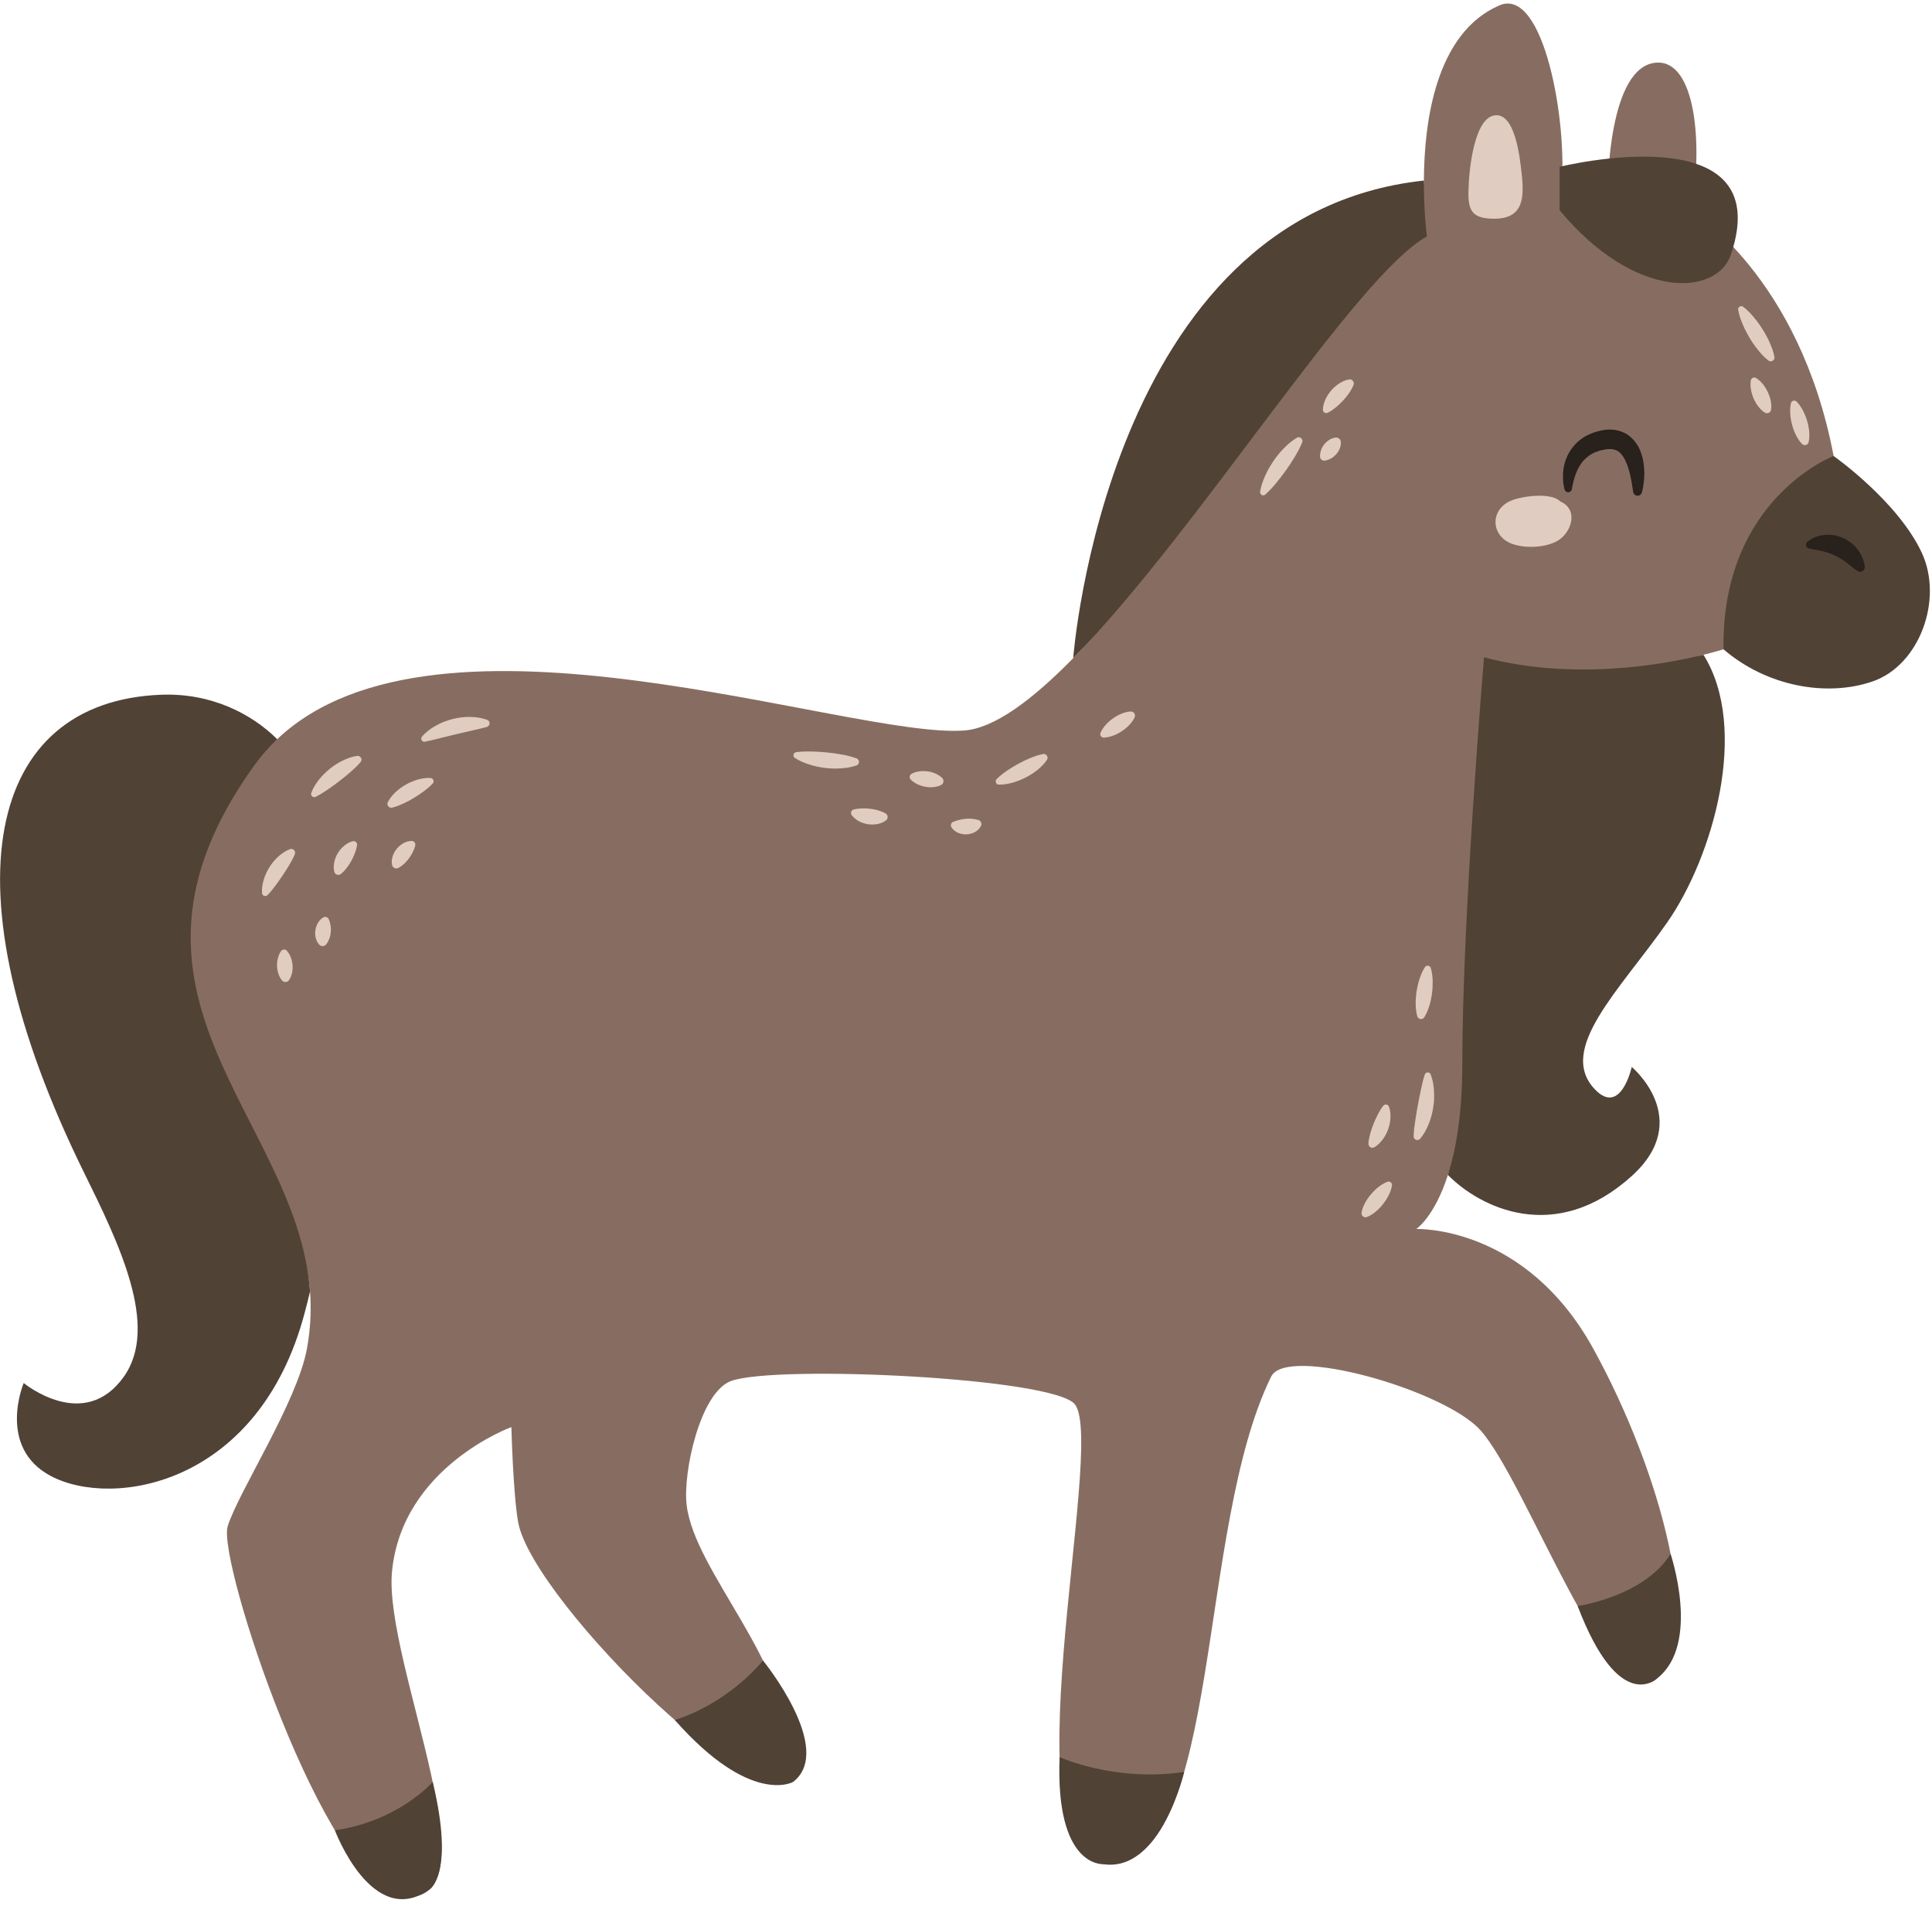 <svg width="171" height="169" viewBox="0 0 171 169" fill="none" xmlns="http://www.w3.org/2000/svg">
<path d="M162.293 40.352C162.293 40.352 158.855 48.059 152.543 57.453C152.543 57.453 151.898 57.664 150.773 57.941C147.309 58.793 143.141 64.719 135.199 62.609C135.199 62.609 134.922 82.434 134.922 95.543C134.922 99.984 128.863 101.758 128.152 103.973C126.957 107.703 125.352 108.754 125.352 108.754C125.352 108.754 134.98 108.375 141.027 119.355C147.066 130.332 150.844 144.719 146.691 148.504C142.535 152.293 135.141 131.121 131.019 126.547C127.816 122.996 113.891 119.02 112.512 121.812C105.887 135.25 108.168 164.219 98.352 164.977C88.531 165.73 97.984 127.973 95.141 124.277C93.324 121.914 68.859 120.762 64.742 122.191C61.988 123.148 60.43 130.273 60.773 133.172C61.488 139.16 70.027 147.18 69.84 155.508C69.648 163.836 47.113 141.777 45.859 134.688C45.414 132.18 45.262 126.285 45.262 126.285C45.262 126.285 35.578 129.793 34.695 139.086C33.934 147.141 44.363 169.02 35.473 167.812C28.766 166.902 19.207 138.086 20.152 135.055C21.098 132.027 26.301 124.066 27.164 119.355C27.488 117.602 27.559 115.922 27.441 114.289C26.316 98.769 2.215 90.031 16.879 69.664C17.488 68.816 23.797 66.106 24.535 65.41C38.738 51.934 75.09 65.367 85.32 64.644C87.992 64.457 91.34 61.961 94.988 58.242C106.051 46.973 111.367 26.352 117.758 22.793C117.758 22.793 126.012 18.836 126.027 15.977C126.051 10.742 127.082 2.902 132.715 0.473C136.652 -1.219 138.789 10.922 138.191 16.754H142.301C142.301 16.754 142.305 5.688 146.691 5.539C150.043 5.426 150.742 12.602 149.711 18.648C149.711 18.648 159.281 24.453 162.293 40.352Z" fill="#876D61"/>
<path d="M139.637 142.117C143.344 151.863 146.691 148.504 146.691 148.504C150.555 145.457 147.859 137.5 147.859 137.5C145.531 141.285 139.637 142.117 139.637 142.117ZM93.785 155.484C93.394 165.254 97.609 164.953 97.609 164.953C102.727 165.785 104.812 156.797 104.812 156.797C98.66 157.719 93.785 155.484 93.785 155.484ZM59.723 152.199C66.469 159.844 70.199 157.684 70.199 157.684C73.93 154.793 67.535 146.941 67.535 146.941C64.008 151.059 59.723 152.199 59.723 152.199ZM29.641 161.965C29.641 161.965 32.953 170.816 38.035 167.184C38.035 167.184 40.27 165.824 38.297 157.684C38.297 157.684 35.301 161.148 29.641 161.965ZM153.207 22.516C157.43 9.961 138.039 14.762 138.039 14.762V18.602C144.672 26.594 151.953 26.234 153.207 22.516ZM170.105 48.934C167.988 44.355 162.293 40.352 162.293 40.352C162.293 40.352 152.359 44.121 152.543 57.453C156.371 60.75 161.707 61.703 165.762 60.293C169.906 58.852 172.008 53.055 170.105 48.934ZM94.988 58.242C106.051 46.973 119.91 24.477 126.297 20.918C126.297 20.918 126.012 18.836 126.027 15.977C97.926 19 94.992 58.207 94.988 58.242ZM131.348 58.164C131.348 58.164 129.426 81.047 129.426 94.16C129.426 98.602 128.859 101.758 128.152 103.973C130.988 106.848 137.645 110.199 144.426 104.066C149.969 99.051 144.426 94.414 144.426 94.414C144.426 94.414 143.461 98.797 141.168 96.402C137.762 92.848 143.379 87.613 147.543 81.656C151.621 75.828 154.863 64.469 150.773 57.941C147.312 58.793 139.293 60.27 131.348 58.164ZM27.441 114.293C27.277 114.973 27.117 115.609 26.961 116.191C22.926 131.41 10.012 133.52 4.508 130.617C-0.305 128.078 2.098 122.383 2.098 122.383C2.098 122.383 7.434 126.805 10.965 121.816C14.125 117.367 10.504 109.984 7.426 103.738C-5.086 78.332 -1.09 62.055 14.277 61.477C18.703 61.309 22.273 63.168 24.535 65.41C23.801 66.109 23.125 66.875 22.512 67.723C7.848 88.09 26.312 98.769 27.441 114.293Z" fill="#514236"/>
<path d="M138.094 44.371C137.293 43.539 134.668 43.895 133.695 44.324C131.855 45.133 131.961 47.43 133.816 48.117C134.965 48.543 136.754 48.48 137.832 47.871C139.09 47.16 139.766 45.094 138.094 44.371ZM134.668 15.25C134.535 14.09 134.117 9.793 132.191 10.227C130.473 10.613 130.062 14.973 130 16.211C129.891 18.348 129.969 19.348 132.223 19.355C134.883 19.363 134.922 17.461 134.668 15.25ZM36.438 74.414C36.152 74.414 35.902 74.504 35.68 74.629C35.461 74.754 35.27 74.922 35.113 75.113C34.953 75.309 34.828 75.531 34.754 75.773C34.68 76.016 34.641 76.273 34.703 76.555C34.711 76.586 34.727 76.621 34.742 76.652C34.844 76.836 35.074 76.902 35.258 76.805L35.281 76.789C35.512 76.664 35.668 76.531 35.816 76.394C35.957 76.258 36.082 76.117 36.191 75.965C36.305 75.812 36.406 75.652 36.5 75.477C36.59 75.293 36.68 75.098 36.746 74.84L36.75 74.82C36.758 74.797 36.762 74.769 36.762 74.742C36.762 74.562 36.617 74.414 36.438 74.414ZM29.102 81.356L29.094 81.336C29.09 81.324 29.078 81.312 29.074 81.297C28.973 81.137 28.766 81.086 28.605 81.188C28.379 81.324 28.234 81.508 28.121 81.703C28.012 81.898 27.945 82.109 27.914 82.324C27.883 82.543 27.891 82.762 27.941 82.981C27.996 83.195 28.086 83.41 28.266 83.602C28.281 83.617 28.297 83.633 28.316 83.644C28.492 83.777 28.742 83.742 28.871 83.566L28.887 83.547C29.035 83.352 29.109 83.176 29.172 83C29.227 82.828 29.266 82.66 29.277 82.492C29.293 82.32 29.289 82.148 29.27 81.961C29.242 81.777 29.203 81.582 29.102 81.356ZM31.223 74.441C30.918 74.516 30.668 74.668 30.449 74.852C30.23 75.035 30.047 75.25 29.902 75.492C29.758 75.731 29.648 75.996 29.59 76.273C29.531 76.551 29.512 76.844 29.59 77.144C29.602 77.195 29.625 77.242 29.66 77.285C29.785 77.441 30.016 77.465 30.172 77.336L30.188 77.328C30.414 77.144 30.57 76.957 30.715 76.766C30.855 76.578 30.98 76.387 31.09 76.188C31.199 75.988 31.301 75.781 31.387 75.559C31.473 75.332 31.555 75.098 31.602 74.805V74.789C31.609 74.75 31.605 74.711 31.598 74.668C31.559 74.504 31.387 74.398 31.223 74.441ZM38.105 68.844C37.707 68.82 37.332 68.887 36.969 68.988C36.609 69.09 36.262 69.238 35.938 69.422C35.613 69.602 35.309 69.824 35.031 70.078C34.758 70.336 34.508 70.625 34.328 70.981C34.293 71.051 34.281 71.133 34.301 71.215C34.344 71.398 34.531 71.512 34.711 71.469H34.719C35.09 71.375 35.414 71.238 35.727 71.094C36.039 70.949 36.336 70.789 36.625 70.613C36.914 70.441 37.199 70.254 37.48 70.047C37.758 69.84 38.031 69.621 38.297 69.336L38.301 69.332C38.344 69.285 38.371 69.223 38.375 69.152C38.387 68.992 38.266 68.856 38.105 68.844ZM156.461 34.688C156.352 34.453 156.219 34.234 156.055 34.023C155.887 33.816 155.699 33.621 155.437 33.457C155.402 33.434 155.363 33.418 155.32 33.41C155.148 33.383 154.988 33.5 154.961 33.676C154.914 33.98 154.937 34.25 154.984 34.512C155.031 34.773 155.109 35.02 155.211 35.258C155.312 35.492 155.441 35.719 155.598 35.93C155.754 36.141 155.934 36.34 156.191 36.508C156.234 36.535 156.285 36.559 156.34 36.562C156.543 36.594 156.73 36.449 156.758 36.25C156.801 35.945 156.769 35.68 156.715 35.418C156.66 35.164 156.574 34.918 156.461 34.688ZM160.125 38.129C160.09 37.816 160.027 37.512 159.937 37.215C159.848 36.918 159.73 36.625 159.586 36.344C159.437 36.066 159.266 35.793 159.019 35.539C158.98 35.5 158.93 35.473 158.871 35.457C158.711 35.422 158.551 35.523 158.512 35.684C158.437 36.031 158.434 36.352 158.457 36.672C158.48 36.984 158.535 37.293 158.617 37.594C158.695 37.895 158.805 38.184 158.941 38.469C159.082 38.75 159.246 39.027 159.488 39.277C159.535 39.328 159.598 39.363 159.672 39.383C159.859 39.422 160.047 39.301 160.086 39.109C160.16 38.766 160.152 38.441 160.125 38.129ZM156.012 29.152C155.781 28.785 155.531 28.43 155.246 28.094C154.965 27.754 154.664 27.434 154.293 27.148C154.23 27.105 154.152 27.082 154.07 27.098C153.918 27.125 153.816 27.27 153.844 27.426C153.926 27.883 154.074 28.305 154.25 28.707C154.418 29.113 154.621 29.5 154.84 29.875C155.062 30.246 155.309 30.609 155.586 30.949C155.855 31.289 156.152 31.617 156.519 31.902C156.594 31.957 156.687 31.984 156.785 31.969C156.969 31.934 157.086 31.758 157.051 31.578C156.965 31.121 156.809 30.707 156.629 30.305C156.453 29.902 156.242 29.523 156.012 29.152ZM118.207 38.723C117.965 38.758 117.781 38.84 117.621 38.941C117.465 39.047 117.328 39.168 117.215 39.309C117.102 39.449 117.008 39.609 116.941 39.789C116.871 39.973 116.824 40.168 116.836 40.414C116.836 40.422 116.836 40.43 116.836 40.438C116.859 40.637 117.039 40.777 117.234 40.758C117.48 40.727 117.668 40.648 117.836 40.555C118 40.457 118.141 40.336 118.262 40.203C118.383 40.066 118.484 39.914 118.559 39.742C118.633 39.562 118.687 39.371 118.68 39.129C118.68 39.113 118.68 39.102 118.676 39.086C118.644 38.855 118.434 38.691 118.207 38.723ZM119.41 33.578C119.074 33.633 118.789 33.77 118.527 33.938C118.269 34.105 118.039 34.309 117.836 34.539C117.637 34.773 117.465 35.031 117.328 35.312C117.199 35.594 117.102 35.898 117.086 36.238C117.082 36.289 117.094 36.34 117.117 36.387C117.191 36.535 117.375 36.598 117.523 36.523L117.527 36.52C117.82 36.375 118.051 36.199 118.266 36.023C118.48 35.848 118.676 35.66 118.859 35.465C119.043 35.266 119.211 35.059 119.371 34.836C119.531 34.605 119.68 34.367 119.797 34.066L119.801 34.055C119.824 33.996 119.828 33.934 119.82 33.871C119.789 33.676 119.605 33.543 119.41 33.578ZM114.785 38.738C114.344 39 113.969 39.32 113.629 39.676C113.285 40.023 112.977 40.406 112.703 40.812C112.43 41.215 112.184 41.641 111.984 42.09C111.781 42.539 111.613 43.004 111.531 43.508C111.519 43.59 111.539 43.676 111.598 43.738C111.699 43.855 111.875 43.867 111.988 43.766V43.762C112.367 43.43 112.68 43.074 112.98 42.711C113.281 42.348 113.559 41.977 113.832 41.598C114.102 41.219 114.359 40.832 114.598 40.43C114.84 40.027 115.07 39.613 115.254 39.148L115.258 39.145C115.293 39.055 115.289 38.949 115.234 38.859C115.141 38.703 114.941 38.648 114.785 38.738ZM125.59 90.125C125.75 90.227 125.961 90.18 126.062 90.019C126.277 89.68 126.41 89.328 126.519 88.977C126.625 88.617 126.699 88.262 126.746 87.894C126.793 87.535 126.812 87.168 126.805 86.797C126.793 86.422 126.754 86.047 126.637 85.66C126.621 85.598 126.578 85.539 126.519 85.5C126.383 85.414 126.207 85.449 126.117 85.586C125.898 85.926 125.758 86.273 125.641 86.625C125.527 86.981 125.441 87.34 125.387 87.699C125.328 88.062 125.301 88.426 125.301 88.797C125.305 89.168 125.336 89.543 125.445 89.93C125.469 90.008 125.516 90.078 125.59 90.125ZM121.644 101.52C121.957 101.34 122.191 101.09 122.391 100.82C122.59 100.551 122.746 100.254 122.859 99.938C122.973 99.625 123.043 99.297 123.066 98.961C123.082 98.625 123.059 98.281 122.941 97.941C122.922 97.891 122.891 97.84 122.844 97.805C122.715 97.703 122.527 97.727 122.426 97.859L122.422 97.863C122.211 98.133 122.062 98.398 121.926 98.664C121.793 98.926 121.676 99.188 121.57 99.453C121.465 99.719 121.375 99.984 121.293 100.266C121.215 100.551 121.144 100.84 121.121 101.18V101.191C121.113 101.258 121.129 101.328 121.168 101.391C121.262 101.559 121.477 101.617 121.644 101.52ZM122.797 104.578C122.48 104.699 122.223 104.871 121.98 105.059C121.746 105.246 121.535 105.457 121.344 105.684C121.152 105.906 120.984 106.152 120.84 106.414C120.695 106.68 120.57 106.961 120.512 107.297C120.5 107.359 120.504 107.43 120.531 107.492C120.605 107.676 120.812 107.766 120.992 107.691C121.309 107.566 121.559 107.391 121.789 107.195C122.019 107.004 122.223 106.789 122.406 106.555C122.59 106.324 122.754 106.074 122.891 105.805C123.027 105.535 123.144 105.246 123.203 104.91C123.211 104.859 123.207 104.805 123.187 104.754C123.129 104.598 122.953 104.516 122.797 104.578ZM126.629 95.078C126.598 95.004 126.535 94.941 126.457 94.914C126.309 94.867 126.152 94.945 126.105 95.094H126.102C125.949 95.566 125.852 96.016 125.758 96.465C125.656 96.914 125.574 97.356 125.492 97.801C125.414 98.242 125.332 98.688 125.269 99.137C125.199 99.59 125.137 100.043 125.117 100.535V100.543C125.117 100.641 125.156 100.738 125.234 100.805C125.375 100.922 125.582 100.902 125.699 100.766C126.027 100.375 126.266 99.93 126.449 99.469C126.641 99.008 126.769 98.523 126.848 98.035C126.926 97.543 126.957 97.043 126.922 96.547C126.894 96.051 126.812 95.555 126.629 95.078ZM100.074 62.961C99.758 62.977 99.488 63.062 99.23 63.168C98.977 63.273 98.738 63.41 98.516 63.566C98.297 63.723 98.09 63.902 97.898 64.109C97.715 64.316 97.539 64.543 97.41 64.836C97.391 64.879 97.383 64.926 97.383 64.973C97.391 65.144 97.535 65.277 97.707 65.273C98.023 65.258 98.301 65.18 98.562 65.082C98.82 64.981 99.062 64.856 99.289 64.707C99.516 64.559 99.727 64.387 99.922 64.188C100.113 63.988 100.293 63.766 100.426 63.477C100.449 63.426 100.461 63.367 100.457 63.305C100.445 63.105 100.273 62.949 100.074 62.961ZM86.574 72.551L86.531 72.543C86.293 72.484 86.113 72.461 85.945 72.449C85.777 72.441 85.621 72.441 85.465 72.457C85.312 72.469 85.156 72.496 84.988 72.535C84.816 72.574 84.633 72.621 84.402 72.711L84.367 72.723C84.352 72.731 84.332 72.738 84.316 72.75C84.164 72.844 84.113 73.043 84.207 73.199C84.355 73.441 84.57 73.594 84.805 73.699C85.039 73.797 85.293 73.844 85.547 73.832C85.801 73.824 86.051 73.758 86.273 73.637C86.496 73.516 86.703 73.344 86.824 73.09C86.836 73.066 86.844 73.043 86.852 73.016C86.906 72.812 86.781 72.606 86.574 72.551ZM78.375 71.977L78.359 71.969C78.113 71.828 77.887 71.754 77.664 71.691C77.441 71.633 77.223 71.59 77.004 71.566C76.785 71.539 76.562 71.531 76.328 71.535C76.094 71.543 75.852 71.559 75.57 71.629L75.559 71.633C75.523 71.644 75.484 71.66 75.453 71.684C75.312 71.781 75.281 71.981 75.379 72.121C75.559 72.371 75.789 72.543 76.035 72.676C76.281 72.805 76.547 72.891 76.816 72.934C77.086 72.977 77.363 72.973 77.637 72.926C77.91 72.871 78.176 72.781 78.422 72.59C78.457 72.562 78.492 72.523 78.516 72.481C78.617 72.301 78.555 72.078 78.375 71.977ZM76.008 67.531C76.07 67.359 75.98 67.172 75.809 67.106C75.359 66.941 74.922 66.844 74.484 66.766C74.047 66.684 73.609 66.625 73.172 66.582C72.734 66.539 72.293 66.508 71.844 66.5C71.398 66.492 70.945 66.496 70.473 66.562H70.469C70.391 66.574 70.32 66.617 70.273 66.688C70.191 66.816 70.227 66.992 70.359 67.074C70.769 67.34 71.207 67.519 71.652 67.66C72.098 67.801 72.559 67.894 73.019 67.953C73.48 68.008 73.949 68.027 74.414 67.992C74.883 67.965 75.348 67.894 75.809 67.731C75.894 67.699 75.973 67.629 76.008 67.531ZM92.32 66.727H92.316C91.906 66.805 91.535 66.941 91.176 67.086C90.816 67.234 90.473 67.402 90.137 67.586C89.801 67.766 89.473 67.965 89.148 68.184C88.828 68.406 88.512 68.641 88.211 68.941V68.945C88.16 68.996 88.129 69.062 88.129 69.141C88.125 69.297 88.25 69.43 88.406 69.43C88.84 69.441 89.246 69.363 89.644 69.254C90.035 69.141 90.414 68.988 90.777 68.805C91.137 68.621 91.48 68.402 91.805 68.148C92.121 67.891 92.418 67.606 92.664 67.246C92.711 67.176 92.73 67.086 92.715 66.996C92.68 66.812 92.504 66.691 92.32 66.727ZM82.769 68.438C82.555 68.348 82.332 68.289 82.105 68.258C81.883 68.231 81.652 68.223 81.418 68.25C81.184 68.281 80.945 68.332 80.695 68.465C80.668 68.477 80.641 68.496 80.617 68.519C80.488 68.644 80.484 68.856 80.609 68.984C80.809 69.188 81.019 69.312 81.234 69.414C81.445 69.512 81.668 69.578 81.891 69.621C82.113 69.66 82.344 69.676 82.574 69.656C82.809 69.637 83.047 69.59 83.293 69.465C83.332 69.445 83.367 69.422 83.394 69.391C83.543 69.242 83.543 68.996 83.394 68.848C83.195 68.648 82.984 68.531 82.769 68.438ZM25.758 84.766C25.68 84.555 25.578 84.344 25.398 84.137C25.383 84.117 25.359 84.098 25.34 84.082C25.188 83.977 24.977 84.016 24.871 84.168C24.715 84.391 24.637 84.613 24.586 84.832C24.531 85.051 24.512 85.269 24.52 85.484C24.527 85.703 24.559 85.914 24.629 86.129C24.695 86.344 24.789 86.555 24.965 86.758C24.988 86.785 25.016 86.809 25.043 86.832C25.223 86.953 25.465 86.906 25.586 86.727C25.738 86.5 25.809 86.281 25.855 86.062C25.898 85.844 25.91 85.625 25.891 85.41C25.875 85.195 25.832 84.981 25.758 84.766ZM43.121 63.703C42.621 63.516 42.102 63.445 41.578 63.441C41.055 63.434 40.535 63.504 40.031 63.633C39.527 63.766 39.035 63.953 38.582 64.211C38.125 64.465 37.699 64.777 37.352 65.18C37.301 65.242 37.273 65.328 37.289 65.414C37.32 65.562 37.465 65.664 37.613 65.633H37.617C38.117 65.535 38.57 65.414 39.02 65.301L40.359 64.973L41.699 64.664C42.152 64.562 42.609 64.465 43.09 64.328L43.098 64.324C43.191 64.297 43.273 64.223 43.309 64.125C43.375 63.957 43.289 63.766 43.121 63.703ZM25.664 75.144C25.27 75.289 24.934 75.527 24.633 75.797C24.336 76.066 24.074 76.379 23.859 76.723C23.645 77.059 23.473 77.426 23.352 77.812C23.234 78.199 23.16 78.602 23.191 79.023C23.195 79.094 23.223 79.156 23.273 79.211C23.387 79.32 23.57 79.32 23.68 79.207L23.684 79.199C23.965 78.914 24.188 78.625 24.402 78.34C24.617 78.051 24.816 77.766 25.012 77.473C25.207 77.184 25.395 76.891 25.578 76.586C25.758 76.277 25.938 75.965 26.09 75.598L26.094 75.59C26.125 75.516 26.129 75.426 26.098 75.344C26.035 75.168 25.84 75.078 25.664 75.144ZM31.992 67.176C32.004 67.273 31.973 67.367 31.914 67.438L31.91 67.441C31.617 67.785 31.309 68.066 30.996 68.34C30.684 68.609 30.363 68.867 30.039 69.117C29.715 69.367 29.387 69.609 29.043 69.844C28.699 70.078 28.348 70.309 27.941 70.508L27.938 70.512C27.797 70.582 27.629 70.523 27.559 70.383C27.523 70.312 27.523 70.231 27.551 70.16C27.715 69.719 27.961 69.336 28.238 68.984C28.52 68.633 28.844 68.312 29.191 68.035C29.539 67.75 29.918 67.508 30.324 67.309C30.727 67.113 31.152 66.953 31.617 66.891C31.797 66.867 31.965 66.996 31.992 67.176Z" fill="#E1CCC1"/>
<path d="M164.852 49.367C164.797 49.246 164.734 49.125 164.672 49.008C164.609 48.887 164.539 48.77 164.449 48.664C164.133 48.215 163.66 47.855 163.141 47.613C162.617 47.371 162.031 47.281 161.481 47.34C160.922 47.398 160.414 47.578 159.969 47.945C159.906 47.996 159.863 48.062 159.848 48.145C159.816 48.332 159.938 48.508 160.117 48.543L160.199 48.559C160.629 48.641 161.051 48.699 161.414 48.801C161.785 48.895 162.117 49.012 162.43 49.168C162.512 49.195 162.582 49.25 162.66 49.289C162.738 49.328 162.816 49.367 162.891 49.422C162.965 49.469 163.043 49.52 163.121 49.562C163.195 49.621 163.274 49.676 163.352 49.73L163.473 49.809C163.512 49.844 163.547 49.875 163.586 49.906C163.664 49.969 163.746 50.031 163.832 50.09C164.004 50.223 164.156 50.371 164.367 50.5L164.43 50.539C164.508 50.586 164.602 50.609 164.699 50.594C164.922 50.566 165.082 50.355 165.051 50.133C165.016 49.871 164.945 49.617 164.852 49.367ZM145.289 40.199C145.481 40.785 145.535 41.363 145.539 41.926C145.527 42.488 145.473 43.023 145.324 43.574C145.266 43.789 145.051 43.91 144.84 43.855C144.684 43.812 144.574 43.68 144.551 43.531L144.547 43.504C144.406 42.531 144.227 41.52 143.859 40.75C143.672 40.371 143.449 40.074 143.199 39.922C142.953 39.773 142.664 39.711 142.285 39.742C142.098 39.754 141.891 39.812 141.684 39.859C141.578 39.875 141.484 39.914 141.391 39.949C141.297 39.988 141.195 40.012 141.106 40.055C140.738 40.215 140.438 40.465 140.156 40.758C139.609 41.359 139.285 42.301 139.133 43.246L139.125 43.281C139.094 43.465 138.926 43.586 138.742 43.555C138.609 43.535 138.512 43.438 138.477 43.312C138.324 42.742 138.309 42.188 138.367 41.602C138.445 41.023 138.629 40.43 138.973 39.898C139.305 39.363 139.793 38.91 140.348 38.59C140.484 38.508 140.629 38.457 140.774 38.391C140.918 38.324 141.063 38.262 141.211 38.227C141.504 38.145 141.797 38.062 142.125 38.027C142.457 38.004 142.801 38 143.16 38.086C143.512 38.172 143.867 38.32 144.168 38.543C144.758 39 145.117 39.617 145.289 40.199Z" fill="#28211C"/>
</svg>
